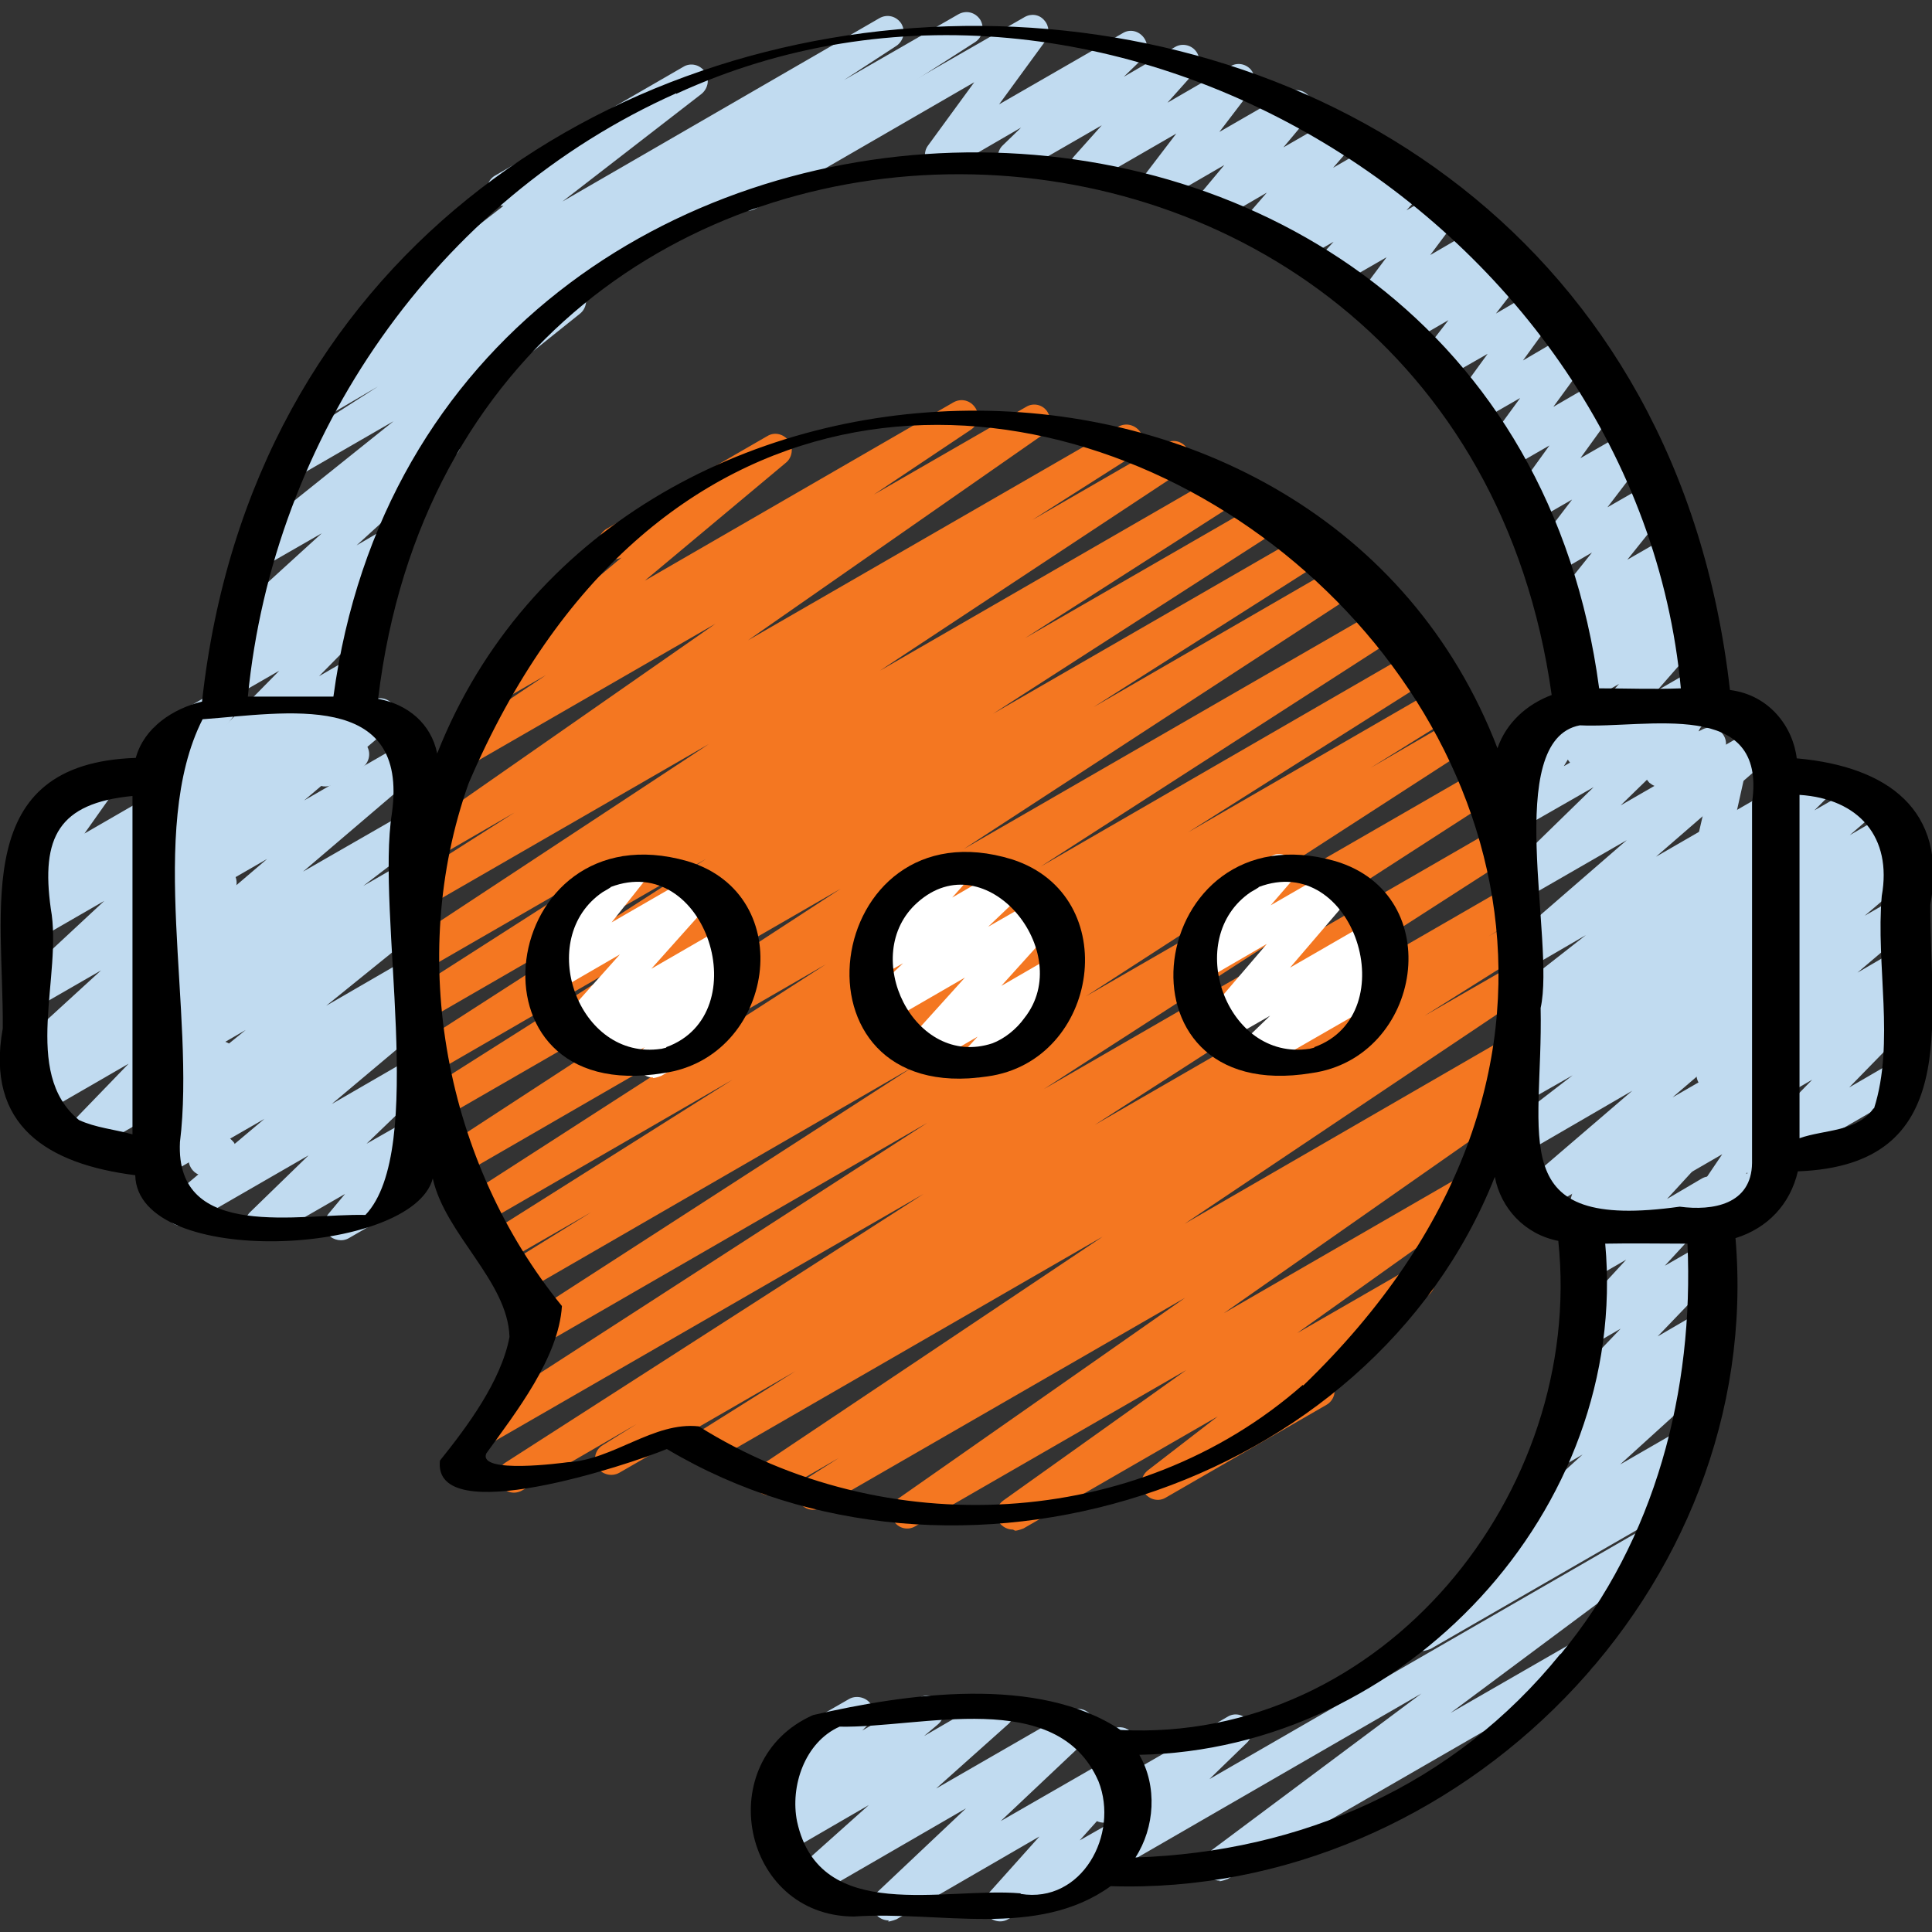 <?xml version="1.0" encoding="UTF-8"?>
<svg id="Layer_1" data-name="Layer 1" xmlns="http://www.w3.org/2000/svg" viewBox="0 0 35 35">
  <rect x="0" y="0" width="35" height="35" fill="#333333" stroke="none"/>
  <defs>
    <style>
      .cls-1 {
        fill: #f47721;
      }

      .cls-1, .cls-2, .cls-3, .cls-4 {
        stroke-width: 0px;
      }

      .cls-3 {
        fill: #fff;
      }

      .cls-4 {
        fill: #c1dbf0;
      }
    </style>
  </defs>
  <g>
    <path class="cls-4" d="m22.1,34.07c-.1,0-.19-.05-.25-.13-.09-.13-.05-.3.07-.4l3.83-2.86-5.61,3.24c-.13.07-.29.04-.38-.08-.09-.12-.08-.28.03-.39l.68-.66-.33.19c-.1.06-.23.05-.32-.02-.09-.07-.14-.19-.11-.31l.16-.63c-.06-.02-.1-.07-.13-.12-.08-.14-.03-.32.11-.4l.29-.17c.1-.06.23-.05.32.02.09.07.14.19.11.31l-.12.47,1.79-1.03c.13-.08.29-.04.38.08.09.12.08.28-.03.39l-.68.66,7.89-4.55c.13-.08.31-.04.39.09.09.13.05.3-.07.4l-3.84,2.86,2.19-1.26c.14-.08.32-.03.4.11.08.14.03.32-.11.4l-6.52,3.76s-.1.04-.15.04h0Z"/>
    <path class="cls-4" d="m25.79,29.9c-.1,0-.19-.05-.25-.13-.09-.13-.05-.31.08-.4l1.35-.97s-.06-.04-.08-.08c-.09-.12-.07-.29.04-.39l1.74-1.58-.41.24c-.13.08-.3.04-.39-.09s-.06-.3.06-.39l.41-.33c-.07-.01-.13-.05-.17-.11-.09-.11-.08-.28.02-.38l1.17-1.22-.57.33c-.12.07-.29.04-.38-.07s-.09-.28.01-.38l1.04-1.13-.64.37c-.12.07-.29.04-.38-.07s-.09-.28.01-.38l.44-.48-.08.05c-.1.06-.23.05-.33-.02-.09-.07-.13-.2-.1-.31l.14-.49s-.09-.06-.12-.11c-.08-.14-.03-.32.11-.4l.3-.17c.11-.06.23-.05.33.02.09.07.13.2.1.31l-.09.3,1.12-.65c.12-.07.29-.04.38.07s.09.28-.01.38l-.44.48.63-.37c.12-.07.28-.04.38.07.09.11.09.28-.01.38l-1.04,1.13.68-.39c.12-.07.29-.04.38.07.09.11.08.28-.02.38l-1.17,1.22.79-.46c.13-.08.3-.04.39.09.09.13.06.3-.06.39l-.25.21c.09,0,.18.04.23.12.09.12.07.29-.04.39l-1.74,1.58,1.11-.64c.13-.08.31-.04.39.09.09.13.05.31-.08.4l-.43.31c.1,0,.2.05.25.15.08.14.03.32-.11.4l-4.56,2.63s-.1.04-.15.04h0Z"/>
    <path class="cls-4" d="m30.08,14.26c-.07,0-.14-.03-.2-.08-.09-.09-.12-.23-.06-.34l.37-.77-1.39.8c-.12.07-.28.04-.37-.07-.09-.11-.09-.27,0-.38l.9-1.03-.62.36c-.13.07-.29.04-.38-.08s-.08-.28.03-.39l.34-.33-.11.06c-.13.08-.29.04-.38-.08-.09-.12-.07-.29.03-.39l.13-.12c-.1.03-.22,0-.29-.09-.09-.11-.1-.26,0-.37l.76-.95-.69.4c-.12.07-.28.04-.37-.06-.09-.11-.1-.26-.01-.37l.71-.93-.73.42c-.12.07-.27.05-.36-.06s-.1-.26-.02-.37l.7-.97-.8.46c-.12.07-.27.05-.36-.06-.09-.1-.1-.26-.02-.37l.65-.89-.82.47c-.12.07-.27.05-.36-.06-.09-.1-.1-.26-.02-.37l.61-.84-.84.48c-.12.07-.28.05-.37-.06-.09-.11-.1-.26-.01-.37l.51-.66-.76.44c-.13.07-.29.04-.38-.07-.09-.11-.08-.28.02-.38l.17-.17-.31.18c-.12.07-.27.05-.37-.06-.09-.1-.1-.26-.02-.37l.53-.71-.92.53c-.12.07-.28.04-.37-.07s-.09-.27,0-.38l.33-.36-.63.36c-.13.07-.29.04-.38-.08-.09-.12-.08-.28.03-.39l.05-.05-.3.17c-.12.07-.28.04-.37-.07-.09-.11-.09-.27,0-.38l.39-.45-.86.5c-.12.07-.28.04-.37-.07-.09-.11-.09-.27,0-.38l.46-.55-1.07.62c-.12.07-.27.05-.37-.06-.09-.11-.1-.26-.01-.37l.58-.76-1.49.86c-.12.07-.28.04-.37-.07-.09-.11-.09-.27.01-.38l.5-.56-1.44.83c-.13.07-.29.04-.38-.08-.09-.12-.08-.29.03-.39l.33-.32-1.31.76c-.12.07-.27.05-.36-.06-.09-.1-.1-.26-.02-.37l.84-1.15-3.96,2.29c-.14.08-.32.03-.4-.11-.08-.14-.03-.32.11-.4L18.56.31c.12-.07.27-.05.36.06.09.1.1.26.02.37l-.84,1.15,2.24-1.29c.13-.08.29-.04.38.08.09.12.08.29-.03.39l-.33.32.93-.54c.12-.07.28-.04.37.07.09.11.09.27-.01.38l-.5.56,1.14-.66c.12-.07.27-.05.37.06.09.11.1.26.01.37l-.58.76,1.25-.72c.12-.07.28-.04.37.07.09.11.09.27,0,.38l-.46.55.92-.53c.12-.07.28-.04.37.07.09.11.09.27,0,.38l-.39.45.76-.44c.13-.07.29-.04.38.08.09.12.08.28-.03.39l-.05.05.23-.13c.12-.07.28-.04.37.07s.09.27,0,.38l-.33.37.57-.33c.12-.07.27-.05.37.06s.1.26.02.37l-.53.71.86-.5c.13-.07.29-.04.38.07.09.11.08.28-.02.38l-.17.18.27-.16c.12-.07.28-.04.37.06.09.11.1.26.01.37l-.51.66.72-.42c.12-.07.27-.05.36.06.09.1.1.26.02.37l-.61.84.82-.48c.12-.07.27-.05.36.06.09.1.1.26.02.37l-.65.89.81-.47c.12-.07.27-.05.36.06s.1.26.02.37l-.7.97.82-.47c.12-.07.27-.05.37.06.09.11.1.26.01.37l-.71.93.75-.43c.12-.07.28-.04.37.06.09.11.1.26,0,.37l-.76.95.73-.42c.13-.08.29-.04.38.08.09.12.07.29-.03.39l-.11.11c.11-.03.24,0,.32.1.09.12.08.28-.03.39l-.34.33.15-.09c.12-.07.28-.04.37.07.09.11.09.27,0,.38l-.9,1.03.71-.41c.11-.06.25-.05.35.04.09.09.12.23.06.34l-.37.77.06-.03c.14-.08.32-.03.4.11.08.14.03.32-.11.4l-.89.51s-.1.04-.15.04h0Z"/>
    <path class="cls-4" d="m4.6,14.27c-.09,0-.18-.04-.24-.12-.09-.12-.07-.29.03-.39l.06-.06-.27.16c-.13.07-.29.04-.38-.07-.09-.12-.08-.28.02-.38l1.24-1.26-.8.46c-.13.08-.3.04-.39-.09s-.06-.3.05-.39l.42-.35c-.12.05-.26,0-.34-.1-.09-.12-.07-.29.04-.39l1.79-1.63-1.08.62c-.13.08-.3.04-.39-.09-.09-.13-.06-.3.06-.39l2.71-2.17-1.75,1.01c-.14.08-.31.04-.4-.1-.08-.14-.04-.31.09-.4l1.78-1.14-.89.52c-.14.08-.31.04-.4-.1-.08-.14-.04-.31.09-.4l1.03-.67c-.12.04-.26,0-.34-.11-.09-.13-.06-.3.06-.4l2.72-2.11c-.09,0-.21-.05-.26-.15-.08-.14-.03-.32.11-.4l3.41-1.97c.13-.08.3-.04.39.09s.06.3-.06.4l-2.52,1.95L15.93.33c.14-.08.31-.04.4.1.08.14.04.31-.09.4l-.95.62,2.07-1.19c.14-.08.31-.04.4.1.08.14.04.31-.09.4l-7.09,4.55c.07.12.04.28-.07.37l-2.71,2.17.11-.07c.13-.08.3-.04.38.08.09.12.07.29-.04.39l-1.79,1.63.53-.31c.13-.08.3-.04.39.09s.06.3-.05.39l-.54.45c.09,0,.19.03.25.11.09.12.08.28-.02.38l-1.24,1.26.57-.33c.13-.08.29-.04.38.08.09.12.07.29-.03.39l-.25.24c.06,0,.12.03.17.08.09.09.12.23.06.35l-.17.34c.06.02.1.07.14.12.08.14.03.32-.11.4l-.5.29c-.11.06-.25.05-.35-.04-.09-.09-.12-.23-.06-.35l.07-.14-.94.54s-.1.04-.15.04h0Z"/>
  </g>
  <path class="cls-1" d="m18.35,27.71c-.1,0-.19-.05-.25-.13-.08-.13-.05-.31.08-.4l3.31-2.36-4.91,2.83c-.13.08-.31.04-.39-.1s-.05-.31.08-.4l5.2-3.64-6.59,3.8c-.14.08-.31.04-.4-.1-.08-.14-.04-.31.09-.4l.63-.4-1.11.64c-.14.08-.31.04-.4-.1-.08-.13-.05-.31.09-.4l6.2-4.15-7.09,4.09c-.14.08-.31.04-.4-.1-.08-.14-.04-.32.09-.4l1.83-1.15-3.19,1.84c-.14.08-.32.03-.4-.1-.08-.14-.04-.32.1-.4l.61-.38-2.07,1.2c-.14.08-.31.04-.4-.1-.08-.14-.04-.31.09-.4l7.58-4.87-7.79,4.49c-.14.08-.31.04-.4-.1-.08-.14-.04-.31.09-.4l8.17-5.28-7,4.04c-.14.08-.31.04-.4-.1-.08-.14-.04-.31.09-.4l7.03-4.54-7.06,4.08c-.14.08-.32.03-.4-.1-.08-.14-.04-.32.1-.4l1.55-.96-1.6.92c-.14.08-.31.04-.4-.1-.08-.14-.04-.31.09-.4l4.47-2.82-4.55,2.63c-.14.08-.31.04-.4-.1-.08-.14-.04-.31.09-.4l6.55-4.22-6.63,3.83c-.14.08-.31.04-.4-.1-.08-.14-.04-.31.09-.4l7.21-4.7-7.23,4.17c-.14.08-.31.04-.4-.1-.08-.14-.04-.31.09-.4l4.23-2.68-4.1,2.37c-.14.08-.31.04-.4-.1-.08-.14-.04-.31.09-.4l5.28-3.4-5.09,2.94c-.14.08-.31.04-.4-.1-.08-.14-.04-.31.09-.4l3.92-2.51-3.64,2.1c-.14.08-.31.04-.4-.1-.08-.13-.04-.31.09-.4l5.48-3.61-5.08,2.93c-.14.08-.31.03-.4-.1s-.04-.31.09-.4l1.87-1.19-1.4.81c-.14.08-.31.04-.39-.1-.08-.13-.05-.31.08-.4l5.35-3.73-4.51,2.6c-.14.08-.31.04-.4-.1s-.05-.31.09-.4l1.75-1.17-.85.49c-.13.08-.3.04-.39-.09s-.06-.3.05-.39l2.56-2.14c-.14.07-.31.02-.38-.12-.08-.14-.03-.32.11-.4l2.91-1.68c.13-.08.3-.04.39.09.09.12.06.3-.05.39l-2.56,2.14,5.59-3.23c.14-.08.31-.04.4.1s.05.31-.09.4l-1.75,1.17,2.76-1.59c.13-.08.31-.04.39.1s.05.31-.08.4l-5.35,3.73,6.71-3.87c.14-.08.31-.03.4.1.08.14.04.31-.09.4l-1.87,1.19,2.41-1.39c.14-.08.31-.04.4.1.08.13.04.31-.09.4l-5.48,3.62,6.24-3.6c.14-.08.31-.03.4.1.08.14.04.31-.09.4l-3.92,2.51,4.39-2.53c.14-.08.31-.04.4.1s.04.31-.09.4l-5.28,3.4,5.74-3.31c.14-.08.32-.03.4.1s.04.31-.09.4l-4.23,2.69,4.55-2.63c.14-.08.31-.04.4.1.08.13.04.31-.09.4l-7.21,4.7,7.63-4.4c.14-.08.31-.04.4.1.08.14.04.31-.09.4l-6.55,4.22,6.82-3.94c.14-.08.32-.03.4.1.08.14.04.31-.09.4l-4.46,2.82,4.57-2.64c.14-.08.32-.03.4.1.08.14.04.32-.1.4l-1.56.97,1.55-.9c.14-.08.31-.04.4.1.08.14.04.31-.09.4l-7.02,4.54,7.11-4.1c.14-.08.31-.04.4.1.08.14.04.31-.09.4l-8.18,5.28,8.18-4.72c.14-.08.31-.03.4.1.08.14.04.31-.09.4l-7.57,4.87,7.45-4.3c.14-.08.32-.04.4.1.08.14.04.32-.1.4l-.61.38.36-.21c.14-.08.32-.04.4.1.08.14.04.31-.09.4l-1.83,1.15,1.53-.88c.14-.08.31-.04.4.1.08.13.05.31-.09.4l-6.19,4.15,5.76-3.33c.14-.08.32-.03.4.1s.04.31-.09.4l-.63.4.16-.09c.14-.08.31-.04.39.1s.05.31-.08.4l-5.2,3.64,4.33-2.5c.13-.08.31-.04.39.1.08.13.05.31-.08.4l-3.31,2.36,2.05-1.18c.13-.08.31-.04.39.09.09.13.06.3-.06.4l-1.89,1.46c.06.02.12.07.15.13.08.14.03.32-.11.4l-2.91,1.68c-.13.08-.3.04-.39-.09s-.06-.3.06-.4l1.27-.98-3.52,2.03s-.1.04-.15.04h0Z"/>
  <path class="cls-4" d="m3.71,21.3c-.07,0-.13-.02-.19-.07-.09-.08-.13-.21-.09-.32l.04-.12-.72.42c-.12.07-.28.05-.37-.06-.09-.11-.1-.26-.01-.37l.49-.63-1.32.76c-.13.07-.29.04-.38-.07-.09-.11-.08-.28.02-.38l1.15-1.19-1.61.93c-.13.08-.3.04-.39-.09-.09-.13-.06-.3.06-.39l.5-.41-.25.14c-.13.08-.29.04-.38-.08-.09-.12-.07-.29.04-.39l1.53-1.4-1.18.68c-.13.07-.29.04-.38-.08-.09-.12-.07-.29.04-.39l1.58-1.47-1.23.71c-.13.08-.3.04-.39-.09-.09-.13-.06-.3.06-.39l.38-.3-.05.03c-.12.07-.27.05-.36-.06-.09-.1-.1-.26-.02-.37l.48-.67c-.12.03-.26-.02-.33-.14-.08-.14-.03-.32.11-.4l1.07-.62c.12-.07.27-.05.36.06.09.1.1.26.02.37l-.46.65,2.32-1.34c.13-.08.3-.04.39.09.09.13.06.3-.06.39l-.38.3.05-.03c.13-.07.29-.04.38.08.09.12.07.29-.04.39l-1.58,1.47,1.24-.71c.13-.07.29-.04.38.08.09.12.07.29-.04.39l-1.53,1.4,1.18-.68c.13-.08.3-.04.39.09s.06.3-.06.39l-.51.41.18-.1c.13-.07.29-.04.38.07.09.11.08.28-.02.38l-1.15,1.19.79-.46c.12-.07.28-.05.37.06.09.11.1.26.01.37l-.49.63.11-.06c.11-.06.24-.05.33.03.09.08.13.21.09.32l-.12.35s.07.06.1.1c.08.14.03.32-.11.4l-.29.17s-.1.04-.15.04Z"/>
  <path class="cls-4" d="m4.73,22.47c-.09,0-.18-.04-.23-.12-.09-.12-.08-.28.03-.39l1.06-1.03-2.15,1.24c-.13.08-.3.04-.39-.09s-.07-.29.05-.39l1.69-1.42-1.79,1.03c-.13.08-.31.04-.39-.09-.09-.13-.05-.31.07-.4l.3-.22c-.13.06-.28.02-.37-.1-.09-.13-.06-.3.06-.39l1.78-1.44-1.45.84c-.13.08-.31.04-.39-.09-.09-.13-.05-.31.07-.4l.26-.19c-.12.04-.26,0-.33-.12-.09-.13-.06-.3.07-.4l1.11-.85-.79.45c-.13.08-.3.04-.39-.09-.09-.12-.07-.29.05-.39l2.18-1.86-1.84,1.06c-.13.08-.3.04-.39-.09-.09-.12-.07-.29.05-.39l1.57-1.33-1.23.71c-.13.08-.29.04-.38-.08-.09-.12-.08-.29.03-.39l.79-.75-.45.26c-.12.07-.27.05-.37-.06-.09-.11-.1-.26-.01-.37l.36-.47c-.09-.01-.16-.06-.21-.14-.08-.14-.03-.32.11-.4l.97-.56c.12-.07.27-.05.37.06.09.11.1.26.01.37l-.26.34,1.33-.77c.13-.08.29-.04.38.08.09.12.08.29-.03.39l-.79.75,1.89-1.09c.13-.08.3-.04.39.09.09.12.07.29-.05.39l-1.57,1.33,1.82-1.05c.13-.08.3-.04.39.09.09.12.07.29-.05.39l-2.18,1.86,1.88-1.08c.13-.08.3-.04.39.09.09.13.06.3-.07.4l-1.11.85.78-.45c.13-.08.31-.04.39.09s.05.31-.07.4l-.26.19c.12-.04.26,0,.33.11.09.13.06.3-.06.39l-1.78,1.44,1.45-.84c.13-.08.31-.04.39.09.09.13.05.31-.07.4l-.3.22c.13-.06.28-.02.37.1.09.12.07.29-.05.39l-1.69,1.42,1.35-.78c.13-.08.29-.04.38.08.09.12.08.28-.03.39l-1.07,1.03.72-.41c.12-.07.28-.04.37.06s.09.27,0,.38l-.35.42c.1,0,.22.04.28.15.08.14.03.32-.11.4l-1.23.71c-.12.07-.28.04-.37-.06-.09-.11-.09-.27,0-.38l.3-.36-1.39.8s-.1.04-.15.04h0Z"/>
  <path class="cls-4" d="m31.82,21.3c-.09,0-.17-.04-.23-.11-.09-.12-.08-.28.02-.38l1.22-1.25-1.66.96c-.13.08-.3.04-.39-.09-.09-.13-.06-.3.06-.39l.56-.45-.22.13c-.13.08-.3.04-.39-.08-.09-.12-.07-.29.05-.39l1.06-.9-.72.42c-.13.08-.3.04-.39-.09-.09-.12-.07-.3.05-.39l.92-.78-.59.34c-.13.08-.3.04-.39-.09-.09-.13-.06-.3.06-.4l.22-.17c-.1.01-.21-.03-.28-.12-.09-.12-.07-.29.05-.39l.52-.45-.18.11c-.13.07-.29.04-.38-.08-.09-.12-.08-.28.03-.39l.29-.28c-.09.02-.18,0-.26-.05-.09-.07-.14-.19-.11-.3l.18-.78c-.06-.02-.11-.07-.15-.13-.08-.14-.03-.32.11-.4l.29-.17c.1-.06.23-.05.32.02.09.07.14.19.11.3l-.14.63,1.32-.76c.13-.07.29-.04.38.08.09.12.08.28-.03.39l-.26.26.82-.47c.13-.08.3-.04.39.08.09.12.07.29-.05.39l-.52.45.72-.42c.13-.08.3-.04.39.09.09.13.06.3-.06.4l-.14.11c.12-.04.26,0,.33.11.09.12.07.3-.05.39l-.92.78.59-.34c.13-.08.3-.04.39.08s.07.29-.05.39l-1.06.9.72-.42c.13-.08.3-.04.39.09.09.13.06.3-.06.39l-.56.45.22-.13c.13-.07.29-.04.38.07.09.12.08.28-.02.38l-1.22,1.25.86-.5c.14-.08.32-.03.4.11.08.14.03.32-.11.4l-2.68,1.55s-.1.04-.15.04h0Z"/>
  <path class="cls-4" d="m30.69,22.47c-.08,0-.16-.03-.21-.09-.09-.1-.11-.25-.03-.36l.75-1.11-2.61,1.51c-.13.08-.3.04-.39-.09-.09-.13-.06-.3.06-.39l.79-.64-1.18.68c-.13.08-.3.04-.39-.08s-.07-.29.05-.39l2.04-1.75-1.93,1.12c-.13.08-.3.04-.39-.09s-.06-.3.06-.4l1.18-.91-.86.49c-.13.08-.31.04-.39-.09-.09-.13-.05-.31.07-.4l.23-.16c-.11.02-.23-.03-.3-.13-.09-.13-.05-.31.07-.4l.32-.24h0c-.13.08-.3.04-.39-.09-.09-.13-.06-.3.06-.4l1.43-1.12-1.1.64c-.13.08-.3.04-.39-.08-.09-.12-.07-.29.05-.39l2.18-1.89-1.84,1.06c-.13.07-.29.04-.38-.08-.09-.12-.08-.28.03-.39l1.59-1.55-1.24.71c-.12.07-.26.05-.36-.05-.09-.1-.11-.24-.04-.36l.55-.91c-.14.07-.31.02-.38-.12-.08-.14-.03-.32.11-.4l.97-.56c.12-.07.26-.05.36.05.09.1.11.24.04.36l-.55.9,2.27-1.31c.13-.08.29-.04.38.08.09.12.08.28-.03.39l-1.59,1.55,2.48-1.43c.13-.08.3-.04.39.08s.07.29-.05.39l-2.18,1.89,1.99-1.15c.13-.08.3-.04.39.09s.06.3-.06.4l-1.43,1.12,1.1-.64c.13-.08.31-.04.39.09s.05.31-.07.4l-.32.24h0c.13-.08.31-.04.39.09.09.13.05.31-.07.4l-.23.16c.11-.02.23.02.3.12.09.13.06.3-.06.4l-1.18.91.86-.49c.13-.08.3-.04.39.08.09.12.07.29-.05.39l-2.04,1.75,1.7-.98c.13-.08.3-.04.39.09s.06.3-.06.39l-.8.64.46-.27c.12-.07.27-.05.36.05.09.1.11.25.03.36l-.75,1.11.3-.18c.14-.08.32-.03.4.11.08.14.03.32-.11.4l-1.4.81s-.1.04-.15.04h0Z"/>
  <path class="cls-4" d="m16.1,34.79c-.09,0-.18-.04-.24-.12-.09-.12-.07-.29.03-.39l1.61-1.52-2.73,1.58c-.13.08-.3.04-.38-.08s-.07-.29.04-.39l1.31-1.17-1.5.87c-.13.08-.3.04-.39-.09-.09-.12-.07-.29.05-.39l.24-.21c-.13.07-.29.04-.38-.07s-.08-.28.02-.38l.42-.44c-.05-.02-.1-.06-.13-.12-.08-.14-.03-.32.11-.4l1.2-.69c.12-.07.29-.04.38.07.09.11.08.28-.02.38l-.12.12,1.03-.59c.13-.08.3-.04.39.09.09.12.07.29-.05.39l-.25.21,1.19-.69c.13-.08.3-.04.38.08s.07.29-.04.39l-1.31,1.17,2.43-1.4c.13-.08.29-.04.38.08.09.12.07.29-.03.39l-1.61,1.52,2-1.15c.12-.07.28-.04.37.07s.09.27,0,.38l-.94,1.05.65-.37c.14-.08.32-.03.4.11.08.14.03.32-.11.4l-2.24,1.29c-.12.07-.28.04-.37-.07-.09-.11-.09-.27,0-.38l.94-1.05-2.59,1.5s-.1.04-.15.04h0Z"/>
  <path class="cls-3" d="m11.83,19.52c-.09,0-.17-.04-.23-.11-.09-.11-.08-.28.02-.38l.06-.06-.64.37c-.13.08-.3.04-.39-.08s-.07-.29.05-.39l.07-.06-.26.15c-.12.07-.28.04-.37-.07s-.09-.27,0-.38l1.09-1.22-1.19.69c-.12.07-.28.04-.37-.06-.09-.11-.1-.26,0-.37l.61-.77c-.11.02-.24-.03-.3-.14-.08-.14-.03-.32.11-.4l1.2-.69c.12-.07.28-.05.37.06.09.11.1.26,0,.37l-.58.73,1.44-.83c.12-.07.28-.04.37.07s.09.27,0,.38l-1.09,1.22,1.35-.78c.13-.08.3-.04.39.08.09.12.07.29-.05.39l-.16.14c.1-.02.2.03.27.11.09.11.08.28-.02.38l-.41.42s.09.06.12.11c.08.14.03.32-.11.4l-1.2.69s-.1.04-.15.04h0Z"/>
  <path class="cls-3" d="m17.7,19.52c-.09,0-.17-.04-.23-.11-.09-.11-.09-.28.01-.38l.23-.25-.88.51c-.12.07-.28.04-.37-.07-.09-.11-.09-.27,0-.38l1.02-1.13-1.4.81c-.13.07-.29.04-.38-.08-.09-.12-.08-.29.03-.39l.63-.6-.46.26c-.12.07-.28.04-.38-.07-.09-.11-.09-.28.01-.38l.47-.52c-.07-.02-.13-.07-.17-.13-.08-.14-.03-.32.11-.4l1.2-.69c.12-.07.28-.04.38.07s.09.28-.01.38l-.26.29.93-.54c.13-.08.29-.04.38.08.09.12.08.29-.03.39l-.63.6.89-.51c.12-.07.28-.04.37.07.09.11.09.27,0,.38l-1.02,1.13.95-.55c.12-.07.29-.04.38.07s.09.28-.01.38l-.46.5c.06.02.12.07.16.13.08.14.03.32-.11.4l-1.2.69s-.1.04-.15.04h0Z"/>
  <path class="cls-3" d="m22.7,19.4c-.09,0-.18-.04-.23-.12-.09-.12-.08-.29.03-.39l.51-.49-.82.47c-.12.07-.28.04-.37-.07-.09-.11-.09-.27,0-.38l1.13-1.32-1.17.68c-.12.07-.28.04-.37-.07-.09-.11-.09-.27,0-.38l.52-.59c-.08-.01-.16-.06-.21-.14-.08-.14-.03-.32.11-.4l1.2-.69c.12-.07.28-.04.37.07.09.11.09.27,0,.38l-.38.44,1.11-.64c.12-.07.28-.04.37.07.09.11.09.27,0,.38l-1.13,1.32,1.49-.86c.13-.08.29-.04.38.08.09.12.08.29-.03.39l-.51.48.25-.14c.14-.08.32-.03.4.11.08.14.03.32-.11.4l-2.4,1.38s-.1.04-.15.04h0Z"/>
  <path class="cls-2" d="m32.55,13.74c-.07-.58-.5-1.15-1.21-1.24-1.85-16.29-25.92-15.86-27.68.21-.53.13-1.05.47-1.2,1.02C-.54,13.83.07,16.48.05,18.63c-.32,1.77.82,2.46,2.4,2.66.04,1.71,5.02,1.46,5.39.06.23,1.02,1.36,1.86,1.39,2.87-.15.8-.77,1.63-1.26,2.24-.14,1.26,3.44.07,4.11-.21,5.22,3.11,12.74.77,15-4.93.11.57.54,1.04,1.15,1.16.48,4.57-3.19,9.1-7.93,8.86-1.5-1-3.88-.66-5.57-.27-1.85.82-1.3,3.64.74,3.65,1.53-.11,3.32.41,4.65-.55,6.31.2,11.86-5.38,11.32-11.74.58-.18.99-.61,1.13-1.21,2.97-.11,2.39-2.69,2.4-4.83.32-1.73-.79-2.5-2.4-2.65h0ZM12.25,1.7c7.79-3.58,17.42,2.35,18.2,10.77-.5.02-.98,0-1.48,0C27.22-.68,7.79-.32,6.04,12.62c-.52,0-1.03,0-1.55,0,.46-4.71,3.41-8.99,7.76-10.93h0Zm14.88,11.86c-3.18-8.29-15.99-8.06-19.21.09-.11-.54-.53-.89-1.07-.99C8.38-.09,26.36.09,28.11,12.59c-.45.17-.82.5-.98.96h0ZM1.43,20.29c-1.05-.86-.29-2.62-.51-3.83-.18-1.29.14-1.91,1.48-2.04v6.13c-.32-.09-.67-.12-.97-.26Zm5.19,1.72c-1.18-.03-3.45.49-3.36-1.32.29-2.34-.61-5.65.41-7.66,1.5-.11,3.74-.54,3.43,1.7-.29,1.83.64,6.1-.48,7.28Zm16.98,3.08c-3.01,2.65-7.6,2.85-10.94.75-.82-.09-1.55.61-2.38.65-.07.01-1.63.22-1.47-.16.54-.75,1.31-1.73,1.37-2.67-2.11-2.59-2.82-6.29-1.69-9.47,6.53-15.26,26.75-.3,15.12,10.91h0Zm-5.11,9.21c-1.39-.12-3.64.57-4.05-1.3-.13-.64.14-1.44.77-1.72,1.47.03,3.94-.73,4.69.99.38.96-.3,2.22-1.41,2.04h0Zm9.78-4.34c-1.93,2.39-4.7,3.59-7.7,3.69.35-.54.4-1.29.07-1.86,4.79-.09,8.88-4.43,8.44-9.26.5-.01.99,0,1.49,0,.12,2.65-.58,5.37-2.3,7.44h0Zm2.16-8.1c-3.21.45-2.47-1.22-2.52-3.6.27-1.2-.7-4.85.71-5.12,1.21.06,3.4-.51,3.12,1.4,0,2.18,0,4.35,0,6.53-.01.75-.71.87-1.31.79Zm3.51-1.78c-.3.43-.89.38-1.34.54,0-2.07,0-4.15,0-6.22,1.08.07,1.68.77,1.49,1.83-.11,1.25.24,2.66-.14,3.85h0Z"/>
  <path class="cls-2" d="m12.45,15.6c-3.44-.98-4.19,4.46-.43,3.84,2.01-.28,2.48-3.23.43-3.84Zm-.38,3.38c.07-.02-.16.04-.09.02-1.51.23-2.3-2-1.06-2.84,0,0,.18-.1.14-.09,1.73-.66,2.67,2.3,1.01,2.9Z"/>
  <path class="cls-2" d="m18.34,15.57c-3.46-1.07-4.21,4.5-.45,3.93,2.03-.28,2.48-3.27.45-3.93Zm.22,2.87c-.15.21-.37.38-.58.46-1.42.47-2.43-1.6-1.36-2.55,1.24-1.11,2.88.9,1.94,2.09h0Z"/>
  <path class="cls-2" d="m24.19,15.6c-3.44-.98-4.19,4.46-.43,3.84,2.01-.28,2.48-3.23.43-3.84Zm-.38,3.38c.07-.02-.16.04-.09.02-1.51.23-2.3-2-1.06-2.84,0,0,.18-.1.14-.09,1.73-.66,2.67,2.3,1.01,2.9Z"/>
</svg>